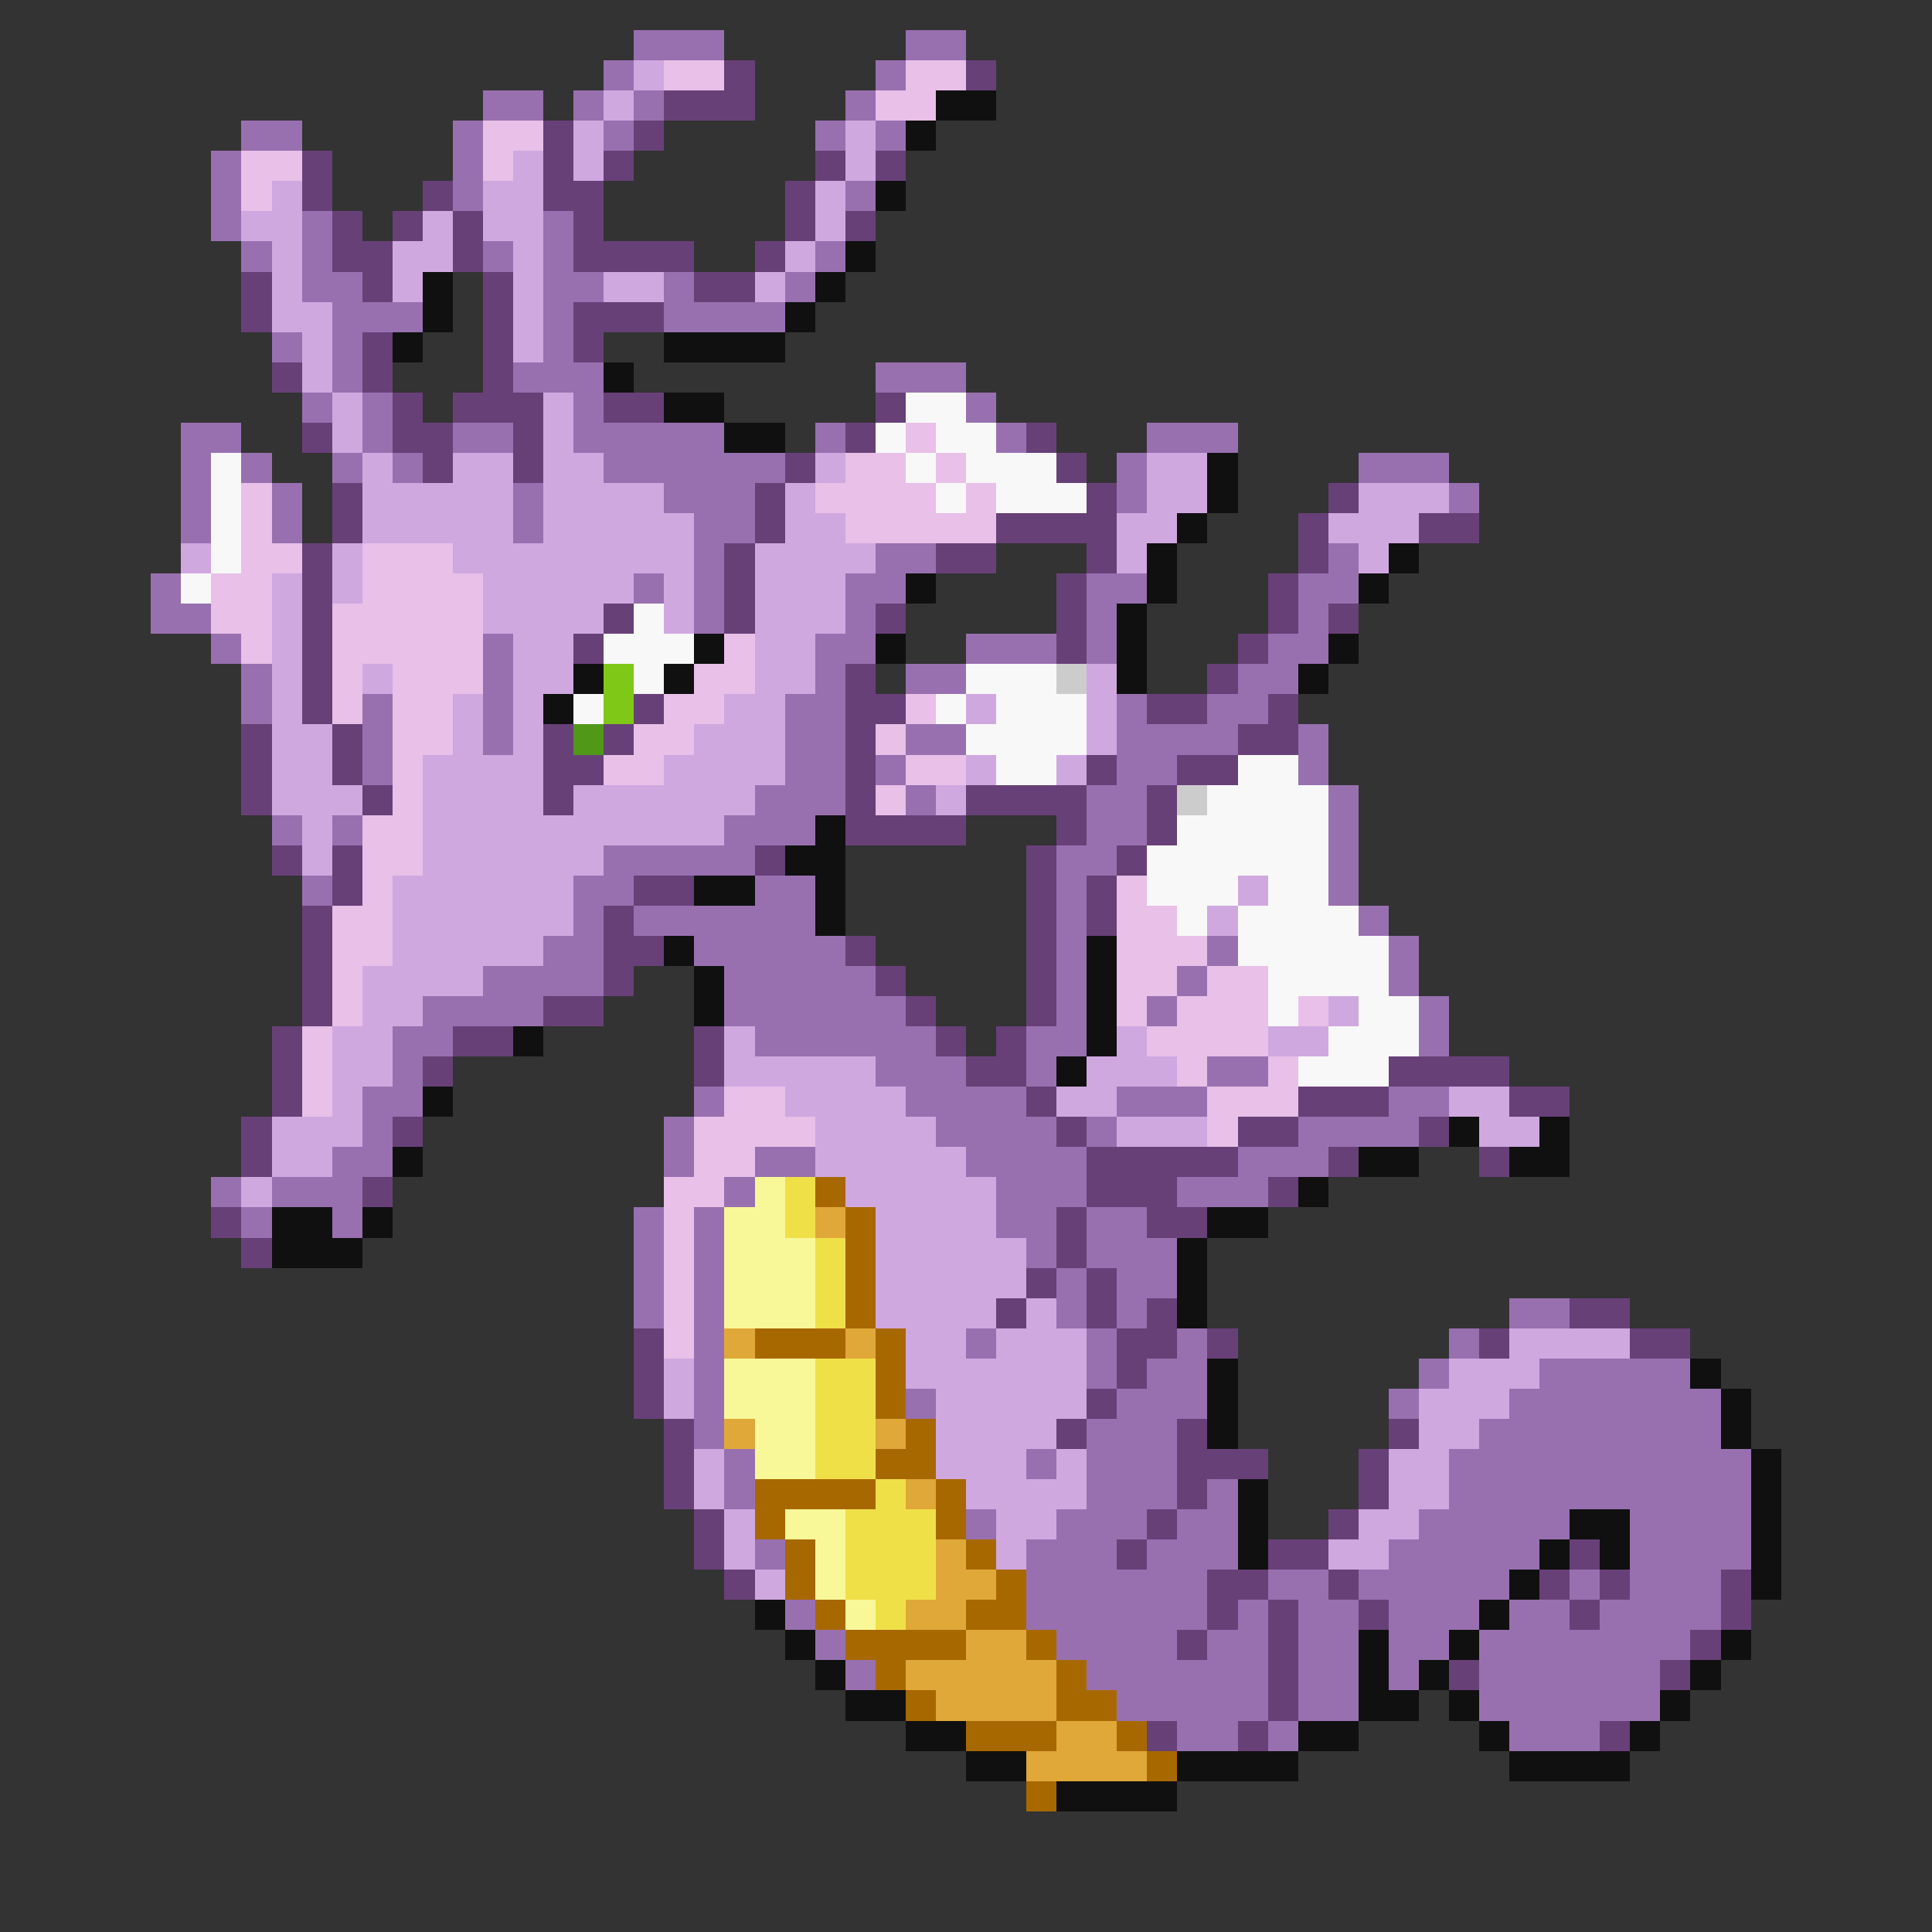 <svg xmlns="http://www.w3.org/2000/svg" viewBox="0 -0.5 64 64" shape-rendering="crispEdges">
<rect x="0" y="-0.5" width="64" height="64" fill="#333333" stroke="none"/>
<path stroke="#9870b0" d="M21 1h3M30 1h2M20 2h1M29 2h1M16 3h2M19 3h1M21 3h1M28 3h1M8 4h2M15 4h1M20 4h1M27 4h1M29 4h1M7 5h1M15 5h1M7 6h1M15 6h1M28 6h1M7 7h1M10 7h1M18 7h1M8 8h1M10 8h1M16 8h1M18 8h1M27 8h1M10 9h2M18 9h2M22 9h1M26 9h1M11 10h3M18 10h1M22 10h4M9 11h1M11 11h1M18 11h1M11 12h1M17 12h3M29 12h3M10 13h1M12 13h1M19 13h1M32 13h1M6 14h2M12 14h1M15 14h2M19 14h5M27 14h1M33 14h1M38 14h3M6 15h1M8 15h1M11 15h1M13 15h1M20 15h6M37 15h1M45 15h3M6 16h1M9 16h1M17 16h1M22 16h3M37 16h1M48 16h1M6 17h1M9 17h1M17 17h1M23 17h2M23 18h1M29 18h2M44 18h1M5 19h1M21 19h1M23 19h1M28 19h2M36 19h2M43 19h2M5 20h2M23 20h1M28 20h1M36 20h1M43 20h1M7 21h1M16 21h1M27 21h2M32 21h3M36 21h1M42 21h2M8 22h1M16 22h1M27 22h1M30 22h2M41 22h2M8 23h1M12 23h1M16 23h1M26 23h2M37 23h1M40 23h2M12 24h1M16 24h1M26 24h2M30 24h2M37 24h4M43 24h1M12 25h1M26 25h2M29 25h1M37 25h2M43 25h1M25 26h3M30 26h1M36 26h2M44 26h1M9 27h1M11 27h1M24 27h3M36 27h2M44 27h1M20 28h5M35 28h2M44 28h1M10 29h1M19 29h2M25 29h2M35 29h1M44 29h1M19 30h1M21 30h6M35 30h1M45 30h1M18 31h2M23 31h5M35 31h1M40 31h1M46 31h1M16 32h4M24 32h5M35 32h1M39 32h1M46 32h1M14 33h4M24 33h6M35 33h1M38 33h1M47 33h1M13 34h2M25 34h6M34 34h2M47 34h1M13 35h1M29 35h3M34 35h1M40 35h2M12 36h2M23 36h1M30 36h4M37 36h3M46 36h2M12 37h1M22 37h1M31 37h4M36 37h1M43 37h4M11 38h2M22 38h1M25 38h2M32 38h4M41 38h3M7 39h1M9 39h3M24 39h1M33 39h3M39 39h3M8 40h1M11 40h1M21 40h1M23 40h1M33 40h2M36 40h2M21 41h1M23 41h1M34 41h1M36 41h3M21 42h1M23 42h1M35 42h1M37 42h2M21 43h1M23 43h1M35 43h1M37 43h1M50 43h2M23 44h1M32 44h1M36 44h1M39 44h1M48 44h1M23 45h1M36 45h1M38 45h2M47 45h1M51 45h5M23 46h1M30 46h1M37 46h3M46 46h1M50 46h7M23 47h1M36 47h3M49 47h8M24 48h1M34 48h1M36 48h3M48 48h10M24 49h1M36 49h3M40 49h1M48 49h10M32 50h1M35 50h3M39 50h2M47 50h5M54 50h4M25 51h1M34 51h3M38 51h3M46 51h5M54 51h4M34 52h6M42 52h2M45 52h5M52 52h1M54 52h3M26 53h1M34 53h6M41 53h1M43 53h2M46 53h3M50 53h2M53 53h4M27 54h1M35 54h4M40 54h2M43 54h2M46 54h2M49 54h7M28 55h1M36 55h6M43 55h2M46 55h1M49 55h6M37 56h5M43 56h2M49 56h6M39 57h2M42 57h1M50 57h3" />
<path stroke="#d0a8e0" d="M21 2h1M20 3h1M19 4h1M28 4h1M17 5h1M19 5h1M28 5h1M9 6h1M16 6h2M27 6h1M8 7h2M14 7h1M16 7h2M27 7h1M9 8h1M13 8h2M17 8h1M26 8h1M9 9h1M13 9h1M17 9h1M20 9h2M25 9h1M9 10h2M17 10h1M10 11h1M17 11h1M10 12h1M11 13h1M18 13h1M11 14h1M18 14h1M12 15h1M15 15h2M18 15h2M27 15h1M38 15h2M12 16h5M18 16h4M26 16h1M38 16h2M45 16h3M12 17h5M18 17h5M26 17h2M37 17h2M44 17h3M6 18h1M11 18h1M15 18h8M25 18h4M37 18h1M45 18h1M9 19h1M11 19h1M16 19h5M22 19h1M25 19h3M9 20h1M16 20h4M22 20h1M25 20h3M9 21h1M17 21h2M25 21h2M9 22h1M12 22h1M17 22h2M25 22h2M36 22h1M9 23h1M15 23h1M17 23h1M24 23h2M32 23h1M36 23h1M9 24h2M15 24h1M17 24h1M23 24h3M36 24h1M9 25h2M14 25h4M22 25h4M32 25h1M35 25h1M9 26h3M14 26h4M19 26h6M31 26h1M10 27h1M14 27h10M10 28h1M14 28h6M13 29h6M41 29h1M13 30h6M40 30h1M13 31h5M12 32h4M12 33h2M44 33h1M11 34h2M24 34h1M37 34h1M42 34h2M11 35h2M24 35h5M36 35h3M11 36h1M26 36h4M35 36h2M48 36h2M9 37h3M27 37h4M37 37h3M49 37h2M9 38h2M27 38h5M8 39h1M28 39h5M29 40h4M29 41h5M29 42h5M29 43h4M34 43h1M30 44h2M33 44h3M50 44h4M22 45h1M30 45h6M48 45h3M22 46h1M31 46h5M47 46h3M31 47h4M47 47h2M23 48h1M31 48h3M35 48h1M46 48h2M23 49h1M32 49h4M46 49h2M24 50h1M33 50h2M45 50h2M24 51h1M33 51h1M44 51h2M25 52h1" />
<path stroke="#e8c0e8" d="M22 2h2M30 2h2M29 3h2M16 4h2M8 5h2M16 5h1M8 6h1M30 14h1M28 15h2M31 15h1M8 16h1M27 16h4M32 16h1M8 17h1M28 17h5M8 18h2M12 18h3M7 19h2M12 19h4M7 20h2M11 20h5M8 21h1M11 21h5M24 21h1M11 22h1M13 22h3M23 22h2M11 23h1M13 23h2M22 23h2M30 23h1M13 24h2M21 24h2M29 24h1M13 25h1M20 25h2M30 25h2M13 26h1M29 26h1M12 27h2M12 28h2M12 29h1M37 29h1M11 30h2M37 30h2M11 31h2M37 31h3M11 32h1M37 32h2M40 32h2M11 33h1M37 33h1M39 33h3M43 33h1M10 34h1M38 34h4M10 35h1M39 35h1M42 35h1M10 36h1M24 36h2M40 36h3M23 37h4M40 37h1M23 38h2M22 39h2M22 40h1M22 41h1M22 42h1M22 43h1M22 44h1" />
<path stroke="#684078" d="M24 2h1M32 2h1M22 3h3M18 4h1M21 4h1M10 5h1M18 5h1M20 5h1M27 5h1M29 5h1M10 6h1M14 6h1M18 6h2M26 6h1M11 7h1M13 7h1M15 7h1M19 7h1M26 7h1M28 7h1M11 8h2M15 8h1M19 8h4M25 8h1M8 9h1M12 9h1M16 9h1M23 9h2M8 10h1M16 10h1M19 10h3M12 11h1M16 11h1M19 11h1M9 12h1M12 12h1M16 12h1M13 13h1M15 13h3M20 13h2M29 13h1M10 14h1M13 14h2M17 14h1M28 14h1M34 14h1M14 15h1M17 15h1M26 15h1M35 15h1M11 16h1M25 16h1M36 16h1M44 16h1M11 17h1M25 17h1M33 17h4M43 17h1M47 17h2M10 18h1M24 18h1M31 18h2M36 18h1M43 18h1M10 19h1M24 19h1M35 19h1M42 19h1M10 20h1M20 20h1M24 20h1M29 20h1M35 20h1M42 20h1M44 20h1M10 21h1M19 21h1M35 21h1M41 21h1M10 22h1M28 22h1M40 22h1M10 23h1M21 23h1M28 23h2M38 23h2M42 23h1M8 24h1M11 24h1M18 24h1M20 24h1M28 24h1M41 24h2M8 25h1M11 25h1M18 25h2M28 25h1M36 25h1M39 25h2M8 26h1M12 26h1M18 26h1M28 26h1M32 26h4M38 26h1M28 27h4M35 27h1M38 27h1M9 28h1M11 28h1M25 28h1M34 28h1M37 28h1M11 29h1M21 29h2M34 29h1M36 29h1M10 30h1M20 30h1M34 30h1M36 30h1M10 31h1M20 31h2M28 31h1M34 31h1M10 32h1M20 32h1M29 32h1M34 32h1M10 33h1M18 33h2M30 33h1M34 33h1M9 34h1M15 34h2M23 34h1M31 34h1M33 34h1M9 35h1M14 35h1M23 35h1M32 35h2M46 35h4M9 36h1M34 36h1M43 36h3M50 36h2M8 37h1M13 37h1M35 37h1M41 37h2M47 37h1M8 38h1M36 38h5M44 38h1M49 38h1M12 39h1M36 39h3M42 39h1M7 40h1M35 40h1M38 40h2M8 41h1M35 41h1M34 42h1M36 42h1M33 43h1M36 43h1M38 43h1M52 43h2M21 44h1M37 44h2M40 44h1M49 44h1M54 44h2M21 45h1M37 45h1M21 46h1M36 46h1M22 47h1M35 47h1M39 47h1M46 47h1M22 48h1M39 48h3M45 48h1M22 49h1M39 49h1M45 49h1M23 50h1M38 50h1M44 50h1M23 51h1M37 51h1M42 51h2M52 51h1M24 52h1M40 52h2M44 52h1M51 52h1M53 52h1M57 52h1M40 53h1M42 53h1M45 53h1M52 53h1M57 53h1M39 54h1M42 54h1M56 54h1M42 55h1M48 55h1M55 55h1M42 56h1M38 57h1M41 57h1M53 57h1" />
<path stroke="#101010" d="M31 3h2M30 4h1M29 6h1M28 8h1M14 9h1M27 9h1M14 10h1M26 10h1M13 11h1M22 11h4M20 12h1M22 13h2M24 14h2M40 15h1M40 16h1M39 17h1M38 18h1M46 18h1M30 19h1M38 19h1M45 19h1M37 20h1M23 21h1M29 21h1M37 21h1M44 21h1M19 22h1M22 22h1M37 22h1M43 22h1M18 23h1M27 27h1M26 28h2M23 29h2M27 29h1M27 30h1M22 31h1M36 31h1M23 32h1M36 32h1M23 33h1M36 33h1M17 34h1M36 34h1M35 35h1M14 36h1M48 37h1M51 37h1M13 38h1M45 38h2M50 38h2M43 39h1M9 40h2M12 40h1M40 40h2M9 41h3M39 41h1M39 42h1M39 43h1M40 45h1M56 45h1M40 46h1M57 46h1M40 47h1M57 47h1M58 48h1M41 49h1M58 49h1M41 50h1M52 50h2M58 50h1M41 51h1M51 51h1M53 51h1M58 51h1M50 52h1M58 52h1M25 53h1M49 53h1M26 54h1M45 54h1M48 54h1M57 54h1M27 55h1M45 55h1M47 55h1M56 55h1M28 56h2M45 56h2M48 56h1M55 56h1M30 57h2M43 57h2M49 57h1M54 57h1M32 58h2M39 58h4M50 58h4M35 59h4" />
<path stroke="#f8f8f8" d="M30 13h2M29 14h1M31 14h2M7 15h1M30 15h1M32 15h3M7 16h1M31 16h1M33 16h3M7 17h1M7 18h1M6 19h1M21 20h1M20 21h3M21 22h1M32 22h3M19 23h1M31 23h1M33 23h3M32 24h4M33 25h2M41 25h2M40 26h4M39 27h5M38 28h6M38 29h3M42 29h2M39 30h1M41 30h4M41 31h5M42 32h4M42 33h1M45 33h2M44 34h3M43 35h3" />
<path stroke="#80c818" d="M20 22h1M20 23h1" />
<path stroke="#cccccc" d="M35 22h1M39 26h1" />
<path stroke="#509818" d="M19 24h1" />
<path stroke="#f8f898" d="M25 39h1M24 40h2M24 41h3M24 42h3M24 43h3M24 45h3M24 46h3M25 47h2M25 48h2M26 50h2M27 51h1M27 52h1M28 53h1" />
<path stroke="#f0e048" d="M26 39h1M26 40h1M27 41h1M27 42h1M27 43h1M27 45h2M27 46h2M27 47h2M27 48h2M29 49h1M28 50h3M28 51h3M28 52h3M29 53h1" />
<path stroke="#a86800" d="M27 39h1M28 40h1M28 41h1M28 42h1M28 43h1M25 44h3M29 44h1M29 45h1M29 46h1M30 47h1M29 48h2M25 49h4M31 49h1M25 50h1M31 50h1M26 51h1M32 51h1M26 52h1M33 52h1M27 53h1M32 53h2M28 54h4M34 54h1M29 55h1M35 55h1M30 56h1M35 56h2M32 57h3M37 57h1M38 58h1M34 59h1" />
<path stroke="#e0a838" d="M27 40h1M24 44h1M28 44h1M24 47h1M29 47h1M30 49h1M31 51h1M31 52h2M30 53h2M32 54h2M30 55h5M31 56h4M35 57h2M34 58h4" />
</svg>